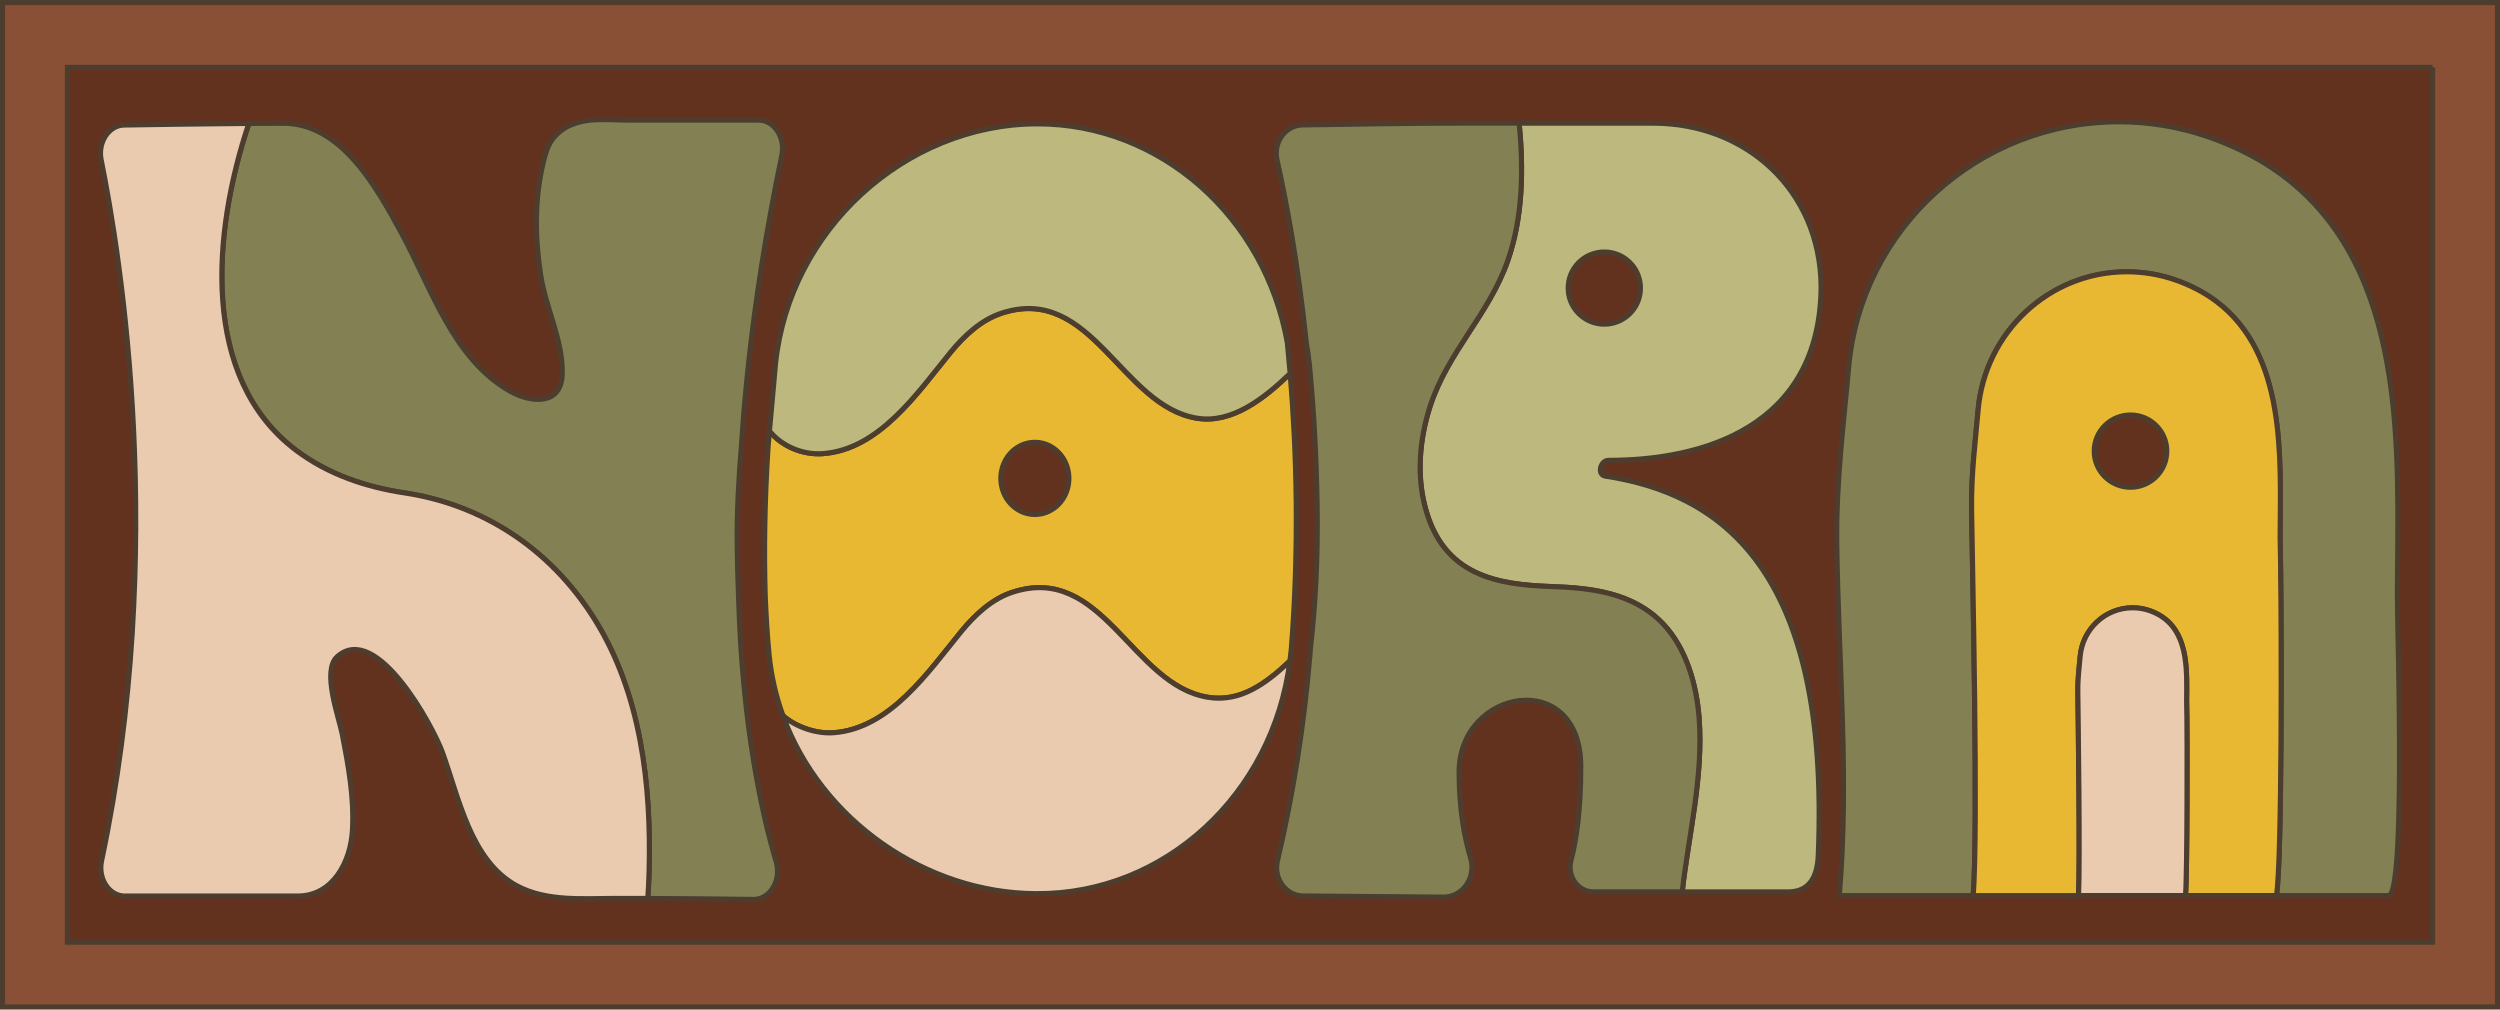 <?xml version="1.0" encoding="UTF-8"?><svg id="Layer_2" xmlns="http://www.w3.org/2000/svg" viewBox="0 0 487.89 197.02"><defs><style>.cls-1{fill:#e8b833;}.cls-1,.cls-2,.cls-3,.cls-4,.cls-5,.cls-6{stroke:#4c3d2f;stroke-miterlimit:10;}.cls-2{fill:#ebcbb0;}.cls-3{fill:#bdb87e;}.cls-4{fill:#63321e;}.cls-5{fill:#838153;}.cls-6{fill:#8a5036;}</style></defs><g id="Layer_1-2"><g><g id="frame"><rect class="cls-4" x="6.82" y="6.82" width="474.24" height="183.37"/><path class="cls-6" d="M474.74,13.15V183.87H13.15V13.15H474.74m12.65-12.65H.5V196.52H487.39V.5h0Z"/></g><g id="letters"><g><path id="a-top" class="cls-5" d="M468.08,128.54c.31,17.63,.58,46.24-1.96,46.25h-21.87c1.13-6.06,.99-53.55,.83-62.83-.06-3.53-.12-6.27-.12-7.24,.08-15.44,1.26-35.57-12.45-45.9-2.42-1.82-5.15-3.2-8-4.19-3.04-1.06-6.24-1.59-9.46-1.59-15.09,0-27.72,11.73-29.03,27.05-.48,5.68-1.37,12.4-1.27,19.42,.18,12.61,1.32,61.53,.32,75.28h-26.13c1.98-22.76-.16-45.62-.48-68.39-.18-12.48,1.42-24.44,2.3-34.54,2.37-27.23,25.32-48.09,52.75-48.09,5.84,0,11.67,.96,17.19,2.84,5.17,1.77,10.13,4.21,14.54,7.45,24.92,18.36,22.76,54.15,22.62,81.6-.01,1.71,.1,6.6,.21,12.87Z"/><path id="a-middle" class="cls-1" d="M445.08,111.95c.16,9.29,.3,56.77-.83,62.83h-17.74c.37-4.56,.33-32.18,.27-35.38-.02-1.25-.04-2.22-.04-2.55,.03-5.45,.45-12.55-4.39-16.19-.85-.65-1.81-1.13-2.82-1.48-1.07-.37-2.2-.56-3.33-.56-5.32,0-9.78,4.14-10.24,9.54-.17,2-.48,4.38-.45,6.85,.06,4.34,.45,33.53,.14,39.78h-20.56c1-13.75-.14-62.68-.32-75.28-.1-7.02,.78-13.74,1.27-19.42,1.31-15.31,13.94-27.05,29.03-27.05,3.21,0,6.42,.54,9.46,1.59,2.85,1,5.58,2.37,8,4.19,13.71,10.33,12.52,30.45,12.45,45.9,0,.96,.06,3.71,.12,7.24Zm-22.22-23.91c0-3.9-3.17-7.05-7.08-7.05s-7.08,3.16-7.08,7.05,3.17,7.05,7.08,7.05,7.08-3.16,7.08-7.05Z"/><path id="a-bottom" class="cls-2" d="M426.78,139.4c.06,3.21,.1,30.83-.27,35.38h-20.87c.31-6.25-.08-35.43-.14-39.78-.04-2.48,.28-4.85,.45-6.85,.46-5.4,4.92-9.54,10.24-9.54,1.13,0,2.26,.19,3.33,.56,1.01,.35,1.97,.84,2.82,1.48,4.84,3.64,4.42,10.74,4.39,16.19,0,.33,.02,1.3,.04,2.55Z"/><path id="r-right" class="cls-3" d="M313.27,92.91c21.87,3.38,43.96,17.34,41.57,74.07-.18,4.29-1.82,7.08-5.89,7.08h-20.67c1.27-11.26,4.16-22.5,3.3-33.94-.52-6.79-2.63-13.65-6.93-18.25-5.87-6.27-14.27-7.12-21.85-7.39-10.61-.38-21.24-2.05-24.74-15.7-1.62-6.31-.99-13.21,.99-19.38,3.46-10.76,11.53-18.02,15.2-28.56,2.95-8.49,3.09-17.72,2.22-26.8h26.18c17.97,0,32.56,12.92,32.75,31.87-.2,27.72-23.48,33.93-41.49,33.93-.97,0-1.59,.99-1.59,1.85,0,.59,.28,1.11,.94,1.21Zm6.87-36.69c0-3.89-3.15-7.04-7.05-7.04s-7.05,3.15-7.05,7.04,3.16,7.04,7.05,7.04,7.05-3.15,7.05-7.04Z"/><path id="r-left" class="cls-5" d="M255.53,128.93c.07-.78,.14-1.56,.2-2.33,.94-8.16,1.47-17.35,1.32-27.57-.14-9.71-.64-18.47-1.37-26.28-.04-.45-.08-.89-.12-1.33-.15-1.51-.36-2.99-.62-4.46-1.66-16.08-4.12-28.61-5.73-35.77-.77-3.44,1.66-6.76,5.01-6.81,9.12-.13,21.05-.35,30.33-.35h11.93c.86,9.07,.73,18.3-2.22,26.8-3.67,10.54-11.74,17.81-15.2,28.56-1.98,6.17-2.61,13.07-.99,19.38,3.5,13.66,14.12,15.32,24.74,15.7,7.58,.27,15.98,1.12,21.85,7.39,4.3,4.6,6.41,11.46,6.93,18.25,.87,11.44-2.03,22.68-3.3,33.94h-17.33c-3.03,0-5.19-3.07-4.37-6.16,1-3.77,1.91-9.6,1.91-18.3,0-19.35-23.75-15.33-23.75,1.1,0,7.2,1.06,12.8,2.26,16.8,1.12,3.78-1.59,7.62-5.33,7.59l-27.31-.23c-3.4,0-5.89-3.38-5.07-6.87,3.16-13.33,5.14-26.48,6.25-39.07Z"/><path id="o-middle" class="cls-1" d="M251.78,72.88c1.3,15.55,1.78,33.92,.23,53.72-.07,.69-.15,1.37-.23,2.04-.02,.12-.03,.25-.05,.37-4.72,4.43-9.66,8.08-15.97,7.08-14.87-2.35-20.56-26.26-38.15-20.51-4.01,1.31-7.31,4.37-10.06,7.73-6.44,7.88-13.89,18.93-24.93,19.7-3.2,.22-7.1-1-9.81-3.3-1.39-3.81-2.32-7.84-2.73-12.03-.35-3.64-.59-7.48-.75-11.57v-.03c-.25-8.69-.12-18.35,.57-28.94,.08-1.01,.17-2.02,.26-3.02,2.44,3.01,6.52,4.68,10.36,4.42,11.04-.77,18.49-11.82,24.92-19.7,2.75-3.36,6.05-6.42,10.06-7.73,17.6-5.75,23.28,18.16,38.15,20.52,6.79,1.07,13.03-3.84,18.13-8.74Zm-43.18,20.48c0-3.89-2.97-7.04-6.64-7.04s-6.64,3.15-6.64,7.04,2.97,7.04,6.64,7.04,6.64-3.15,6.64-7.04Z"/><path id="o-top" class="cls-3" d="M251.24,66.97c.19,1.92,.37,3.89,.54,5.91-5.1,4.9-11.34,9.81-18.13,8.74-14.87-2.36-20.56-26.27-38.15-20.52-4.01,1.31-7.31,4.37-10.06,7.73-6.44,7.88-13.88,18.93-24.92,19.7-3.84,.27-7.91-1.41-10.36-4.42,.37-4.2,.77-8.21,1.08-11.97,.03-.42,.08-.85,.12-1.27,1.39-13.05,7.66-24.56,16.68-32.9,9.31-8.59,21.56-13.8,34.42-13.8,24.03,0,44.44,18.17,48.78,42.78Z"/><path id="o-bottom" class="cls-2" d="M235.76,136.09c6.31,1,11.25-2.64,15.97-7.08-3.32,26.1-24.51,45.52-49.4,45.39h-.2c-21.35-.1-41.87-14.25-49.32-34.7,2.71,2.3,6.61,3.52,9.81,3.3,11.04-.77,18.49-11.82,24.93-19.7,2.75-3.36,6.05-6.42,10.06-7.73,17.59-5.75,23.28,18.16,38.15,20.51Z"/><path id="n-right" class="cls-5" d="M144.89,84.06c-.08,1.04-.15,2.06-.21,3.08-.51,6.19-.9,12.75-.81,19.46,.04,3.32,.13,6.47,.25,9.49v.03c.71,25.62,4.66,42.99,7.36,52.07,1.07,3.62-1.23,7.39-4.47,7.34-5.19-.07-12.69-.16-20.58-.19,.11-1.73,.2-3.46,.25-5.2,.47-17.26-1.69-34.93-10.56-49.16-8.92-14.3-22.38-22.55-37.13-24.78-7.42-1.12-14.88-3.54-21.23-8.34-18.68-14.12-16.34-42.42-9.19-63.77,2.49-.02,4.81-.03,6.77-.03,11.31,0,18.19,12.58,22.97,21.36,5.86,10.72,10.06,24.6,21.24,30.93,3.95,2.24,9.9,2.87,10.16-3.16,.28-6.46-3.13-12.88-4.15-19.23-1.18-7.33-1.29-14.95,.45-22.2,.66-2.78,1.25-4.48,3.38-6.19,1.72-1.38,4.17-1.99,6.08-2.15,2.42-.19,5.02,.02,7.45,.02h25.12c3.03,0,5.26,3.37,4.54,6.85-3.04,14.63-5.14,28.17-6.49,40.6-.5,4.54-.89,8.94-1.2,13.18Z"/><path id="n-left" class="cls-2" d="M116.11,120.98c8.87,14.23,11.03,31.9,10.56,49.16-.05,1.73-.13,3.47-.25,5.2-2.12,0-4.28-.01-6.43-.01-6.19,0-13.33,.66-19.13-2.46-9.02-4.87-11.29-17.2-14.55-26.13-1.76-4.82-12.8-25.5-20.51-18.58-3.06,2.75,.35,11.82,.98,15.07,1.2,6.17,2.36,12.44,2,18.77-.34,6.2-3.82,12.87-10.68,12.87H24.35c-3.04,0-5.27-3.38-4.53-6.87,12.92-60.89,3.77-117.78-.08-136.8-.69-3.44,1.49-6.75,4.49-6.8,6.25-.1,16.25-.25,24.33-.31-7.15,21.35-9.49,49.65,9.19,63.77,6.36,4.8,13.81,7.22,21.23,8.34,14.74,2.23,28.21,10.48,37.13,24.78Z"/></g></g></g></g></svg>